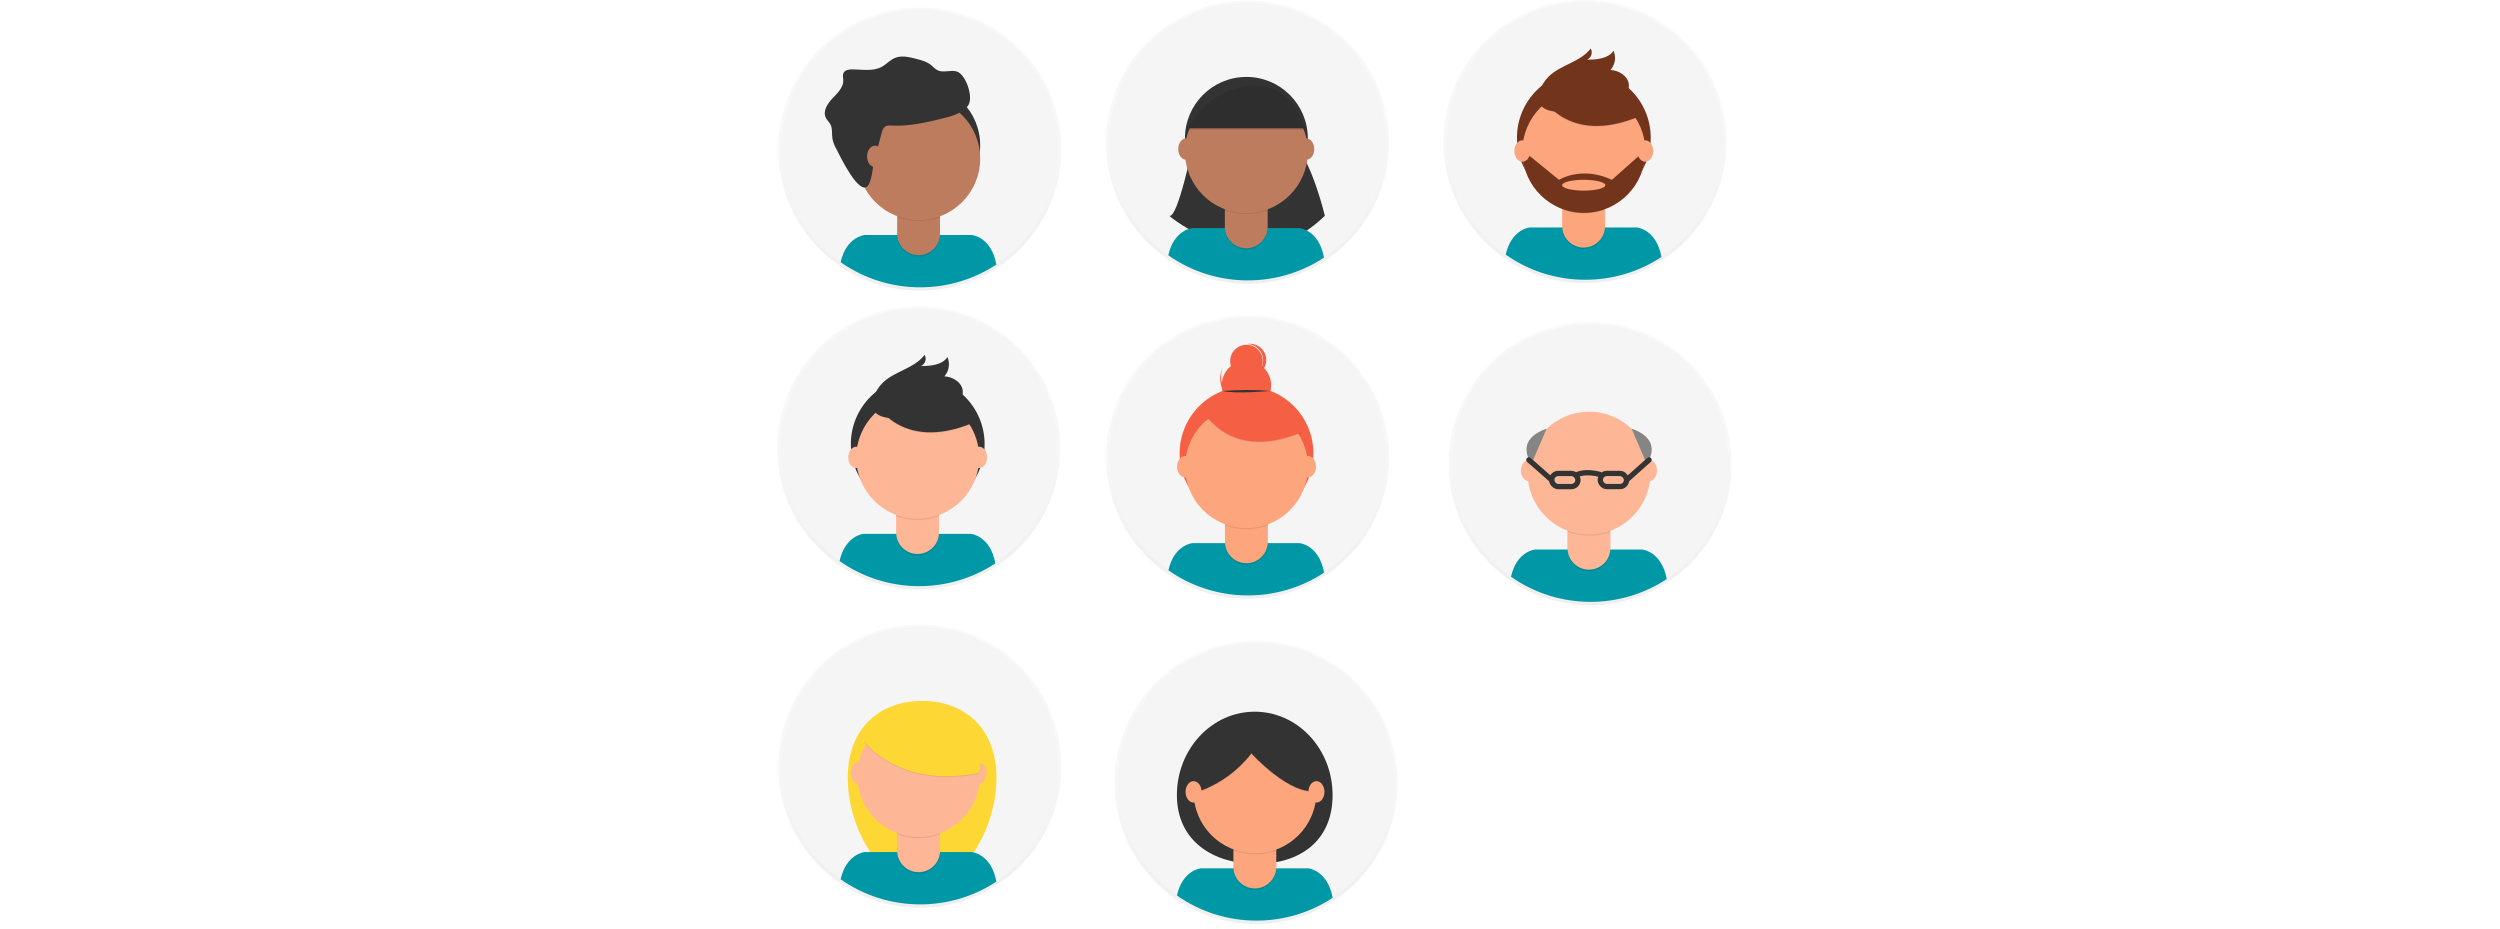 <?xml version="1.0" encoding="UTF-8"?>
<svg width="312px" height="116px" viewBox="0 0 312 116" version="1.1" xmlns="http://www.w3.org/2000/svg" xmlns:xlink="http://www.w3.org/1999/xlink">
    <!-- Generator: Sketch 59.1 (86144) - https://sketch.com -->
    <title>Illustration</title>
    <desc>Created with Sketch.</desc>
    <defs>
        <linearGradient x1="50%" y1="100%" x2="50%" y2="0.004%" id="linearGradient-1">
            <stop stop-color="#808080" stop-opacity="0.25" offset="0%"></stop>
            <stop stop-color="#808080" stop-opacity="0.12" offset="54%"></stop>
            <stop stop-color="#808080" stop-opacity="0.1" offset="100%"></stop>
        </linearGradient>
        <linearGradient x1="50%" y1="100%" x2="50%" y2="-2.2033937e-15%" id="linearGradient-2">
            <stop stop-color="#808080" stop-opacity="0.25" offset="0%"></stop>
            <stop stop-color="#808080" stop-opacity="0.12" offset="54%"></stop>
            <stop stop-color="#808080" stop-opacity="0.1" offset="100%"></stop>
        </linearGradient>
        <linearGradient x1="50%" y1="99.996%" x2="50%" y2="0%" id="linearGradient-3">
            <stop stop-color="#808080" stop-opacity="0.25" offset="0%"></stop>
            <stop stop-color="#808080" stop-opacity="0.12" offset="54%"></stop>
            <stop stop-color="#808080" stop-opacity="0.1" offset="100%"></stop>
        </linearGradient>
    </defs>
    <g id="Illustration" stroke="none" stroke-width="1" fill="none" fill-rule="evenodd">
        <g id="Illustrtion">
            <rect id="Rectangle" x="0" y="0" width="312" height="116"></rect>
            <g id="undraw_team_ih79" transform="translate(97, 0)">
                <g id="Group" opacity="0.5" transform="translate(0, 0.915)" fill="url(#linearGradient-1)" fill-rule="nonzero">
                    <circle id="Oval" cx="17.792" cy="17.696" r="17.666"></circle>
                </g>
                <circle id="Oval" fill="#F5F5F5" fill-rule="nonzero" cx="17.792" cy="18.515" r="17.292"></circle>
                <path d="M17.841,35.856 C21.22,35.862 24.526,34.872 27.347,33.012 C26.71,29.53 24.285,29.33 24.285,29.33 L10.914,29.33 C10.914,29.33 8.628,29.518 7.911,32.722 C10.818,34.767 14.287,35.862 17.841,35.856 L17.841,35.856 Z" id="Path" fill="#0097A7" fill-rule="nonzero"></path>
                <circle id="Oval" fill="#333333" fill-rule="nonzero" cx="17.66" cy="18.134" r="7.666"></circle>
                <path d="M14.966,25.086 L20.315,25.086 L20.315,29.365 C20.315,30.842 19.118,32.039 17.641,32.039 L17.641,32.039 C16.165,32.039 14.968,30.842 14.968,29.365 L14.968,25.086 L14.966,25.086 Z" id="Path" fill="#000000" fill-rule="nonzero" opacity="0.1"></path>
                <path d="M15.477,24.888 L19.805,24.888 C20.087,24.888 20.315,25.117 20.315,25.399 L20.315,29.167 C20.315,30.644 19.118,31.841 17.641,31.841 L17.641,31.841 C16.165,31.841 14.968,30.644 14.968,29.167 L14.968,25.399 C14.968,25.118 15.195,24.889 15.477,24.888 Z" id="Path" fill="#BE7C5E" fill-rule="nonzero"></path>
                <path d="M14.977,27.106 C16.701,27.751 18.598,27.756 20.326,27.121 L20.326,26.464 L14.977,26.464 L14.977,27.106 Z" id="Path" fill="#000000" fill-rule="nonzero" opacity="0.1"></path>
                <circle id="Oval" fill="#BE7C5E" fill-rule="nonzero" cx="17.66" cy="19.798" r="7.666"></circle>
                <path d="M13.015,16.637 C13.105,16.306 13.218,15.942 13.515,15.77 C13.75,15.632 14.041,15.654 14.312,15.667 C16.431,15.783 18.532,15.3 20.593,14.795 C21.771,14.507 23.032,14.157 23.794,13.207 C24.556,12.257 23.562,9.273 22.402,8.921 C21.64,8.687 20.756,9.122 20.033,8.78 C19.712,8.628 19.475,8.343 19.198,8.12 C18.629,7.663 17.899,7.479 17.192,7.305 C16.366,7.1 15.472,6.901 14.687,7.229 C14.078,7.482 13.632,8.017 13.055,8.334 C11.956,8.943 10.616,8.66 9.357,8.657 C8.931,8.657 8.424,8.742 8.254,9.132 C8.14,9.398 8.232,9.7 8.244,9.988 C8.28,10.902 7.526,11.614 6.893,12.274 C6.261,12.934 5.663,13.876 6.062,14.696 C6.215,15.009 6.494,15.245 6.652,15.555 C6.925,16.091 6.788,16.739 6.887,17.332 C6.986,17.782 7.154,18.214 7.386,18.612 C7.855,19.527 10.213,24.451 11.297,23.199 C11.821,22.59 11.907,20.827 12.119,20.035 C12.411,18.896 12.71,17.763 13.015,16.637 Z" id="Path" fill="#333333" fill-rule="nonzero"></path>
                <ellipse id="Oval" fill="#BE7C5E" fill-rule="nonzero" cx="12.206" cy="19.519" rx="1" ry="1.337"></ellipse>
                <g id="Group" opacity="0.5" transform="translate(41.005, 39.329)" fill="url(#linearGradient-1)" fill-rule="nonzero">
                    <circle id="Oval" cx="17.695" cy="17.731" r="17.666"></circle>
                </g>
                <circle id="Oval" fill="#F5F5F5" fill-rule="nonzero" cx="58.734" cy="56.947" r="17.292"></circle>
                <path d="M58.749,74.308 C62.126,74.313 65.43,73.323 68.249,71.464 C67.612,67.982 65.186,67.782 65.186,67.782 L51.821,67.782 C51.821,67.782 49.534,67.97 48.818,71.174 C51.725,73.219 55.194,74.314 58.749,74.308 Z" id="Path" fill="#0097A7" fill-rule="nonzero"></path>
                <circle id="Oval" fill="#F55F44" fill-rule="nonzero" cx="58.566" cy="56.583" r="8.347"></circle>
                <path d="M55.873,63.536 L61.222,63.536 L61.222,67.814 C61.222,69.291 60.024,70.488 58.548,70.488 L58.548,70.488 C57.071,70.488 55.874,69.291 55.874,67.814 L55.874,63.536 L55.873,63.536 Z" id="Path" fill="#000000" fill-rule="nonzero" opacity="0.1"></path>
                <path d="M56.383,63.337 L60.711,63.337 C60.846,63.337 60.976,63.391 61.072,63.487 C61.168,63.583 61.222,63.713 61.222,63.848 L61.222,67.616 C61.222,68.325 60.94,69.005 60.438,69.507 C59.937,70.008 59.257,70.29 58.548,70.29 L58.548,70.29 C57.839,70.29 57.159,70.008 56.657,69.507 C56.156,69.005 55.874,68.325 55.874,67.616 L55.874,63.848 C55.874,63.566 56.103,63.337 56.385,63.337 L56.383,63.337 Z" id="Path" fill="#FDA57D" fill-rule="nonzero"></path>
                <path d="M55.883,65.555 C57.607,66.2 59.505,66.205 61.232,65.571 L61.232,64.914 L55.883,64.914 L55.883,65.555 Z" id="Path" fill="#000000" fill-rule="nonzero" opacity="0.1"></path>
                <circle id="Oval" fill="#FDA57D" fill-rule="nonzero" cx="58.566" cy="58.247" r="7.666"></circle>
                <circle id="Oval" fill="#F55F44" fill-rule="nonzero" cx="58.555" cy="48.092" r="3.085"></circle>
                <circle id="Oval" fill="#F55F44" fill-rule="nonzero" cx="58.555" cy="45.054" r="2.026"></circle>
                <path d="M57.217,49.784 C55.713,49.11 55.005,47.373 55.609,45.839 C55.587,45.882 55.566,45.926 55.546,45.97 C55.095,46.976 55.215,48.146 55.86,49.04 C56.506,49.934 57.579,50.415 58.676,50.303 C59.773,50.191 60.726,49.502 61.177,48.496 C61.197,48.452 61.215,48.408 61.234,48.362 C60.49,49.833 58.721,50.459 57.217,49.784 Z" id="Path" fill="#F55F44" fill-rule="nonzero"></path>
                <path d="M53.107,51.275 C53.107,51.275 56.337,57.83 65.455,54.019 L63.333,50.691 L59.572,49.341 L53.107,51.275 Z" id="Path" fill="#000000" fill-rule="nonzero" opacity="0.1"></path>
                <path d="M53.107,51.177 C53.107,51.177 56.337,57.732 65.455,53.921 L63.333,50.594 L59.572,49.243 L53.107,51.177 Z" id="Path" fill="#F55F44" fill-rule="nonzero"></path>
                <path d="M55.597,48.79 C57.584,48.634 59.581,48.634 61.569,48.79 C61.569,48.79 57.158,49.2 55.597,48.79 Z" id="Path" fill="#333333" fill-rule="nonzero"></path>
                <path d="M59.019,42.905 C58.866,42.899 58.712,42.911 58.562,42.94 L58.679,42.94 C59.712,42.973 60.554,43.779 60.633,44.81 C60.711,45.841 60,46.765 58.984,46.953 C60.102,46.964 61.016,46.065 61.026,44.947 C61.037,43.829 60.138,42.915 59.02,42.905 L59.019,42.905 Z" id="Path" fill="#F55F44" fill-rule="nonzero"></path>
                <ellipse id="Oval" fill="#FDA57D" fill-rule="nonzero" cx="50.899" cy="58.24" rx="1" ry="1.337"></ellipse>
                <ellipse id="Oval" fill="#FDA57D" fill-rule="nonzero" cx="66.232" cy="58.24" rx="1" ry="1.337"></ellipse>
                <polygon id="Path" fill="#F55F44" fill-rule="nonzero" points="52.624 51.371 54.12 50.6 54.456 51.836 53.54 52.459"></polygon>
                <g id="Group" opacity="0.5" transform="translate(41.005, 0)" fill="url(#linearGradient-2)" fill-rule="nonzero">
                    <circle id="Oval" cx="17.678" cy="17.744" r="17.666"></circle>
                </g>
                <circle id="Oval" fill="#F5F5F5" fill-rule="nonzero" cx="58.683" cy="17.648" r="17.292"></circle>
                <path d="M51.938,17.802 C51.938,17.802 49.978,27.46 48.908,26.925 C48.908,26.925 59.228,35.839 68.34,26.925 C68.34,26.925 66.735,20.119 64.418,17.802 L51.938,17.802 Z" id="Path" fill="#333333" fill-rule="nonzero"></path>
                <path d="M58.732,34.992 C62.111,34.997 65.417,34.008 68.238,32.147 C67.601,28.666 65.176,28.466 65.176,28.466 L51.804,28.466 C51.804,28.466 49.517,28.653 48.801,31.858 C51.708,33.903 55.178,34.998 58.732,34.992 Z" id="Path" fill="#0097A7" fill-rule="nonzero"></path>
                <circle id="Oval" fill="#333333" fill-rule="nonzero" cx="58.549" cy="17.266" r="7.666"></circle>
                <path d="M55.856,24.219 L61.205,24.219 L61.205,28.498 C61.205,29.973 60.01,31.169 58.536,31.172 L58.536,31.172 C57.059,31.172 55.862,29.975 55.862,28.498 L55.862,24.219 L55.856,24.219 Z" id="Path" fill="#000000" fill-rule="nonzero" opacity="0.1"></path>
                <path d="M56.366,24.021 L60.694,24.021 C60.976,24.021 61.205,24.25 61.205,24.532 L61.205,28.3 C61.205,29.775 60.01,30.971 58.536,30.974 L58.536,30.974 C57.059,30.974 55.862,29.776 55.862,28.3 L55.862,24.53 C55.863,24.251 56.087,24.024 56.366,24.021 Z" id="Path" fill="#BE7C5E" fill-rule="nonzero"></path>
                <path d="M55.866,26.239 C57.59,26.883 59.488,26.889 61.215,26.254 L61.215,25.597 L55.866,25.597 L55.866,26.239 Z" id="Path" fill="#000000" fill-rule="nonzero" opacity="0.1"></path>
                <circle id="Oval" fill="#BE7C5E" fill-rule="nonzero" cx="58.549" cy="18.93" r="7.666"></circle>
                <path d="M51.222,16.018 L65.84,16.018 C65.84,16.018 64.592,10.116 59.066,10.492 C53.54,10.869 51.222,16.018 51.222,16.018 Z" id="Path" fill="#333333" fill-rule="nonzero"></path>
                <ellipse id="Oval" fill="#BE7C5E" fill-rule="nonzero" cx="51.042" cy="18.603" rx="1" ry="1.337"></ellipse>
                <ellipse id="Oval" fill="#BE7C5E" fill-rule="nonzero" cx="66.017" cy="18.603" rx="1" ry="1.337"></ellipse>
                <path d="M51.222,16.216 L65.84,16.216 C65.84,16.216 64.592,10.314 59.066,10.69 C53.54,11.067 51.222,16.216 51.222,16.216 Z" id="Path" fill="#000000" fill-rule="nonzero" opacity="0.1"></path>
                <g id="Group" opacity="0.5" transform="translate(83.078, 0)" fill="url(#linearGradient-3)" fill-rule="nonzero">
                    <circle id="Oval" cx="17.718" cy="17.666" r="17.666"></circle>
                </g>
                <circle id="Oval" fill="#F5F5F5" fill-rule="nonzero" cx="100.829" cy="17.552" r="17.292"></circle>
                <path d="M100.844,34.914 C104.224,34.92 107.53,33.93 110.35,32.07 C109.712,28.586 107.288,28.387 107.288,28.387 L93.918,28.387 C93.918,28.387 91.631,28.574 90.915,31.778 C93.821,33.824 97.29,34.919 100.844,34.914 Z" id="Path" fill="#0097A7" fill-rule="nonzero"></path>
                <circle id="Oval" fill="#72351C" fill-rule="nonzero" cx="100.663" cy="17.187" r="8.347"></circle>
                <path d="M97.968,24.14 L103.317,24.14 L103.317,28.419 C103.318,29.129 103.037,29.81 102.535,30.312 C102.034,30.815 101.353,31.097 100.643,31.097 L100.643,31.097 C99.166,31.097 97.969,29.9 97.969,28.423 L97.969,24.14 L97.968,24.14 Z" id="Path" fill="#000000" fill-rule="nonzero" opacity="0.1"></path>
                <path d="M98.474,23.942 L102.802,23.942 C103.084,23.942 103.312,24.17 103.312,24.452 L103.312,28.221 C103.312,29.697 102.115,30.894 100.639,30.894 L100.639,30.894 C99.162,30.894 97.965,29.697 97.965,28.221 L97.965,24.452 C97.965,24.17 98.193,23.942 98.475,23.942 L98.474,23.942 Z" id="Path" fill="#FDA57D" fill-rule="nonzero"></path>
                <path d="M97.974,26.16 C99.698,26.804 101.595,26.809 103.323,26.175 L103.323,25.518 L97.974,25.518 L97.974,26.16 Z" id="Path" fill="#000000" fill-rule="nonzero" opacity="0.1"></path>
                <circle id="Oval" fill="#FDA57D" fill-rule="nonzero" cx="100.663" cy="18.852" r="7.666"></circle>
                <path d="M95.203,11.879 C95.203,11.879 98.433,18.434 107.55,14.623 L105.428,11.296 L101.667,9.945 L95.203,11.879 Z" id="Path" fill="#000000" fill-rule="nonzero" opacity="0.1"></path>
                <path d="M95.203,11.783 C95.203,11.783 98.433,18.338 107.55,14.527 L105.428,11.2 L101.667,9.849 L95.203,11.783 Z" id="Path" fill="#72351C" fill-rule="nonzero"></path>
                <path d="M95.174,11.34 C95.391,10.665 95.768,10.053 96.271,9.555 C97.779,8.064 100.251,7.75 101.52,6.049 C101.659,6.292 101.689,6.583 101.602,6.85 C101.514,7.117 101.319,7.334 101.062,7.448 C102.282,7.44 103.686,7.334 104.372,6.334 C104.718,7.14 104.569,8.074 103.989,8.733 C105.065,8.782 106.215,9.512 106.285,10.588 C106.331,11.305 105.882,11.983 105.292,12.395 C104.702,12.806 103.992,12.991 103.291,13.143 C101.245,13.6 93.838,15.492 95.174,11.34 Z" id="Path" fill="#72351C" fill-rule="nonzero"></path>
                <path d="M108.329,18.919 L108.126,18.919 L104.172,22.442 C100.361,20.658 97.565,22.442 97.565,22.442 L93.419,19.067 L93.001,19.119 C93.119,23.305 96.575,26.622 100.763,26.569 C104.951,26.515 108.32,23.11 108.33,18.922 L108.329,18.919 Z M100.652,23.789 C99.161,23.789 97.953,23.484 97.953,23.114 C97.953,22.744 99.161,22.439 100.652,22.439 C102.143,22.439 103.352,22.744 103.352,23.114 C103.352,23.484 102.143,23.789 100.651,23.789 L100.652,23.789 Z" id="Shape" fill="#72351C" fill-rule="nonzero"></path>
                <ellipse id="Oval" fill="#FDA57D" fill-rule="nonzero" cx="92.994" cy="18.844" rx="1" ry="1.337"></ellipse>
                <ellipse id="Oval" fill="#FDA57D" fill-rule="nonzero" cx="108.327" cy="18.844" rx="1" ry="1.337"></ellipse>
                <g id="Group" opacity="0.5" transform="translate(0, 38.109)" fill="url(#linearGradient-1)" fill-rule="nonzero">
                    <circle id="Oval" cx="17.666" cy="17.794" r="17.666"></circle>
                </g>
                <circle id="Oval" fill="#F5F5F5" fill-rule="nonzero" cx="17.699" cy="55.79" r="17.292"></circle>
                <path d="M17.715,73.151 C21.093,73.156 24.399,72.167 27.219,70.307 C26.582,66.825 24.157,66.625 24.157,66.625 L10.78,66.625 C10.78,66.625 8.494,66.813 7.777,70.017 C10.686,72.063 14.158,73.158 17.715,73.151 L17.715,73.151 Z" id="Path" fill="#0097A7" fill-rule="nonzero"></path>
                <circle id="Oval" fill="#333333" fill-rule="nonzero" cx="17.532" cy="55.426" r="8.347"></circle>
                <path d="M14.838,62.379 L20.187,62.379 L20.187,66.657 C20.187,68.134 18.99,69.331 17.513,69.331 L17.513,69.331 C16.804,69.331 16.124,69.049 15.623,68.548 C15.121,68.047 14.84,67.367 14.84,66.657 L14.84,62.379 L14.838,62.379 Z" id="Path" fill="#000000" fill-rule="nonzero" opacity="0.1"></path>
                <path d="M15.349,62.18 L19.676,62.18 C19.959,62.18 20.187,62.409 20.187,62.691 L20.187,66.462 C20.187,67.939 18.99,69.136 17.513,69.136 L17.513,69.136 C16.804,69.136 16.124,68.855 15.622,68.353 C15.12,67.852 14.838,67.172 14.838,66.462 L14.838,62.689 C14.838,62.407 15.067,62.179 15.349,62.179 L15.349,62.18 Z" id="Path" fill="#FDB797" fill-rule="nonzero"></path>
                <path d="M14.849,64.398 C16.573,65.043 18.47,65.048 20.198,64.414 L20.198,63.752 L14.849,63.752 L14.849,64.398 Z" id="Path" fill="#000000" fill-rule="nonzero" opacity="0.1"></path>
                <circle id="Oval" fill="#FDB797" fill-rule="nonzero" cx="17.532" cy="57.09" r="7.666"></circle>
                <path d="M12.073,50.117 C12.073,50.117 15.303,56.671 24.42,52.86 L22.298,49.533 L18.538,48.182 L12.073,50.117 Z" id="Path" fill="#000000" fill-rule="nonzero" opacity="0.1"></path>
                <path d="M12.073,50.02 C12.073,50.02 15.303,56.575 24.42,52.764 L22.298,49.437 L18.538,48.086 L12.073,50.02 Z" id="Path" fill="#333333" fill-rule="nonzero"></path>
                <path d="M12.044,49.575 C12.262,48.901 12.638,48.289 13.142,47.79 C14.649,46.3 17.122,45.986 18.39,44.284 C18.529,44.528 18.559,44.819 18.472,45.086 C18.385,45.352 18.189,45.569 17.933,45.684 C19.152,45.676 20.556,45.569 21.242,44.569 C21.589,45.376 21.44,46.31 20.859,46.969 C21.936,47.017 23.085,47.748 23.155,48.824 C23.201,49.54 22.753,50.219 22.163,50.63 C21.573,51.042 20.861,51.229 20.16,51.385 C18.114,51.839 10.709,53.731 12.044,49.575 Z" id="Path" fill="#333333" fill-rule="nonzero"></path>
                <ellipse id="Oval" fill="#FDB797" fill-rule="nonzero" cx="9.863" cy="57.083" rx="1" ry="1.337"></ellipse>
                <ellipse id="Oval" fill="#FDB797" fill-rule="nonzero" cx="25.196" cy="57.083" rx="1" ry="1.337"></ellipse>
                <g id="Group" opacity="0.5" transform="translate(83.688, 40.091)" fill="url(#linearGradient-1)" fill-rule="nonzero">
                    <circle id="Oval" cx="17.766" cy="17.771" r="17.666"></circle>
                </g>
                <circle id="Oval" fill="#F5F5F5" fill-rule="nonzero" cx="101.454" cy="57.766" r="17.292"></circle>
                <path d="M101.503,75.11 C104.882,75.116 108.188,74.126 111.009,72.266 C110.372,68.784 107.946,68.584 107.946,68.584 L94.575,68.584 C94.575,68.584 92.288,68.772 91.572,71.976 C94.479,74.021 97.948,75.116 101.503,75.11 Z" id="Path" fill="#0097A7" fill-rule="nonzero"></path>
                <path d="M98.626,64.337 L103.975,64.337 L103.975,68.616 C103.975,70.093 102.778,71.29 101.302,71.29 L101.302,71.29 C100.592,71.29 99.912,71.009 99.41,70.507 C98.908,70.006 98.626,69.326 98.626,68.616 L98.626,64.337 Z" id="Path" fill="#000000" fill-rule="nonzero" opacity="0.1"></path>
                <path d="M99.137,64.139 L103.465,64.139 C103.747,64.139 103.975,64.368 103.975,64.65 L103.975,68.418 C103.975,69.895 102.778,71.092 101.302,71.092 L101.302,71.092 C100.592,71.092 99.912,70.811 99.41,70.309 C98.908,69.808 98.626,69.127 98.626,68.418 L98.626,64.65 C98.626,64.368 98.855,64.139 99.137,64.139 L99.137,64.139 Z" id="Path" fill="#FDB797" fill-rule="nonzero"></path>
                <path d="M98.637,66.357 C100.361,67.001 102.259,67.007 103.986,66.372 L103.986,65.715 L98.637,65.715 L98.637,66.357 Z" id="Path" fill="#000000" fill-rule="nonzero" opacity="0.1"></path>
                <circle id="Oval" fill="#FDB797" fill-rule="nonzero" cx="101.32" cy="59.049" r="7.666"></circle>
                <ellipse id="Oval" fill="#FDB797" fill-rule="nonzero" cx="93.812" cy="58.722" rx="1" ry="1.337"></ellipse>
                <ellipse id="Oval" fill="#FDB797" fill-rule="nonzero" cx="108.788" cy="58.722" rx="1" ry="1.337"></ellipse>
                <rect id="Rectangle" stroke="#333333" stroke-width="0.662" x="96.649" y="59.086" width="3.279" height="1.64" rx="0.82"></rect>
                <rect id="Rectangle" stroke="#333333" stroke-width="0.662" transform="translate(104.353, 59.904) rotate(180) translate(-104.353, -59.904) " x="102.713" y="59.084" width="3.279" height="1.64" rx="0.82"></rect>
                <path d="M99.803,59.244 C99.803,59.244 100.843,58.68 102.776,59.244" id="Path" stroke="#333333" stroke-width="0.662"></path>
                <path d="M106.62,53.493 L108.501,57.863 C108.501,57.863 110.801,54.964 106.62,53.493 Z" id="Path" fill="#858585" fill-rule="nonzero"></path>
                <line x1="105.992" y1="59.906" x2="108.8" y2="57.398" id="Path" stroke="#333333" stroke-width="0.662" stroke-linecap="round" stroke-linejoin="round"></line>
                <path d="M96.023,53.493 L94.142,57.863 C94.142,57.863 91.841,54.964 96.023,53.493 Z" id="Path" fill="#858585" fill-rule="nonzero"></path>
                <line x1="96.649" y1="59.906" x2="93.803" y2="57.398" id="Path" stroke="#333333" stroke-width="0.662" stroke-linecap="round" stroke-linejoin="round"></line>
                <g id="Group" opacity="0.5" transform="translate(0, 77.895)" fill="url(#linearGradient-1)" fill-rule="nonzero">
                    <circle id="Oval" cx="17.792" cy="17.722" r="17.666"></circle>
                </g>
                <circle id="Oval" fill="#F5F5F5" fill-rule="nonzero" cx="17.792" cy="95.521" r="17.292"></circle>
                <path d="M27.358,97.076 C27.358,103.445 23.202,110.535 18.076,110.535 C12.949,110.535 8.799,103.445 8.799,97.076 C8.799,90.707 12.954,87.473 18.08,87.473 C23.207,87.473 27.358,90.709 27.358,97.076 Z" id="Path" fill="#FDD835" fill-rule="nonzero"></path>
                <path d="M17.841,112.867 C21.22,112.873 24.526,111.883 27.347,110.023 C26.71,106.541 24.285,106.341 24.285,106.341 L10.914,106.341 C10.914,106.341 8.628,106.529 7.911,109.733 C10.818,111.778 14.287,112.872 17.841,112.867 L17.841,112.867 Z" id="Path" fill="#0097A7" fill-rule="nonzero"></path>
                <path d="M14.966,102.093 L20.315,102.093 L20.315,106.372 C20.315,107.848 19.118,109.045 17.641,109.045 L17.641,109.045 C16.165,109.045 14.968,107.848 14.968,106.372 L14.968,102.093 L14.966,102.093 Z" id="Path" fill="#000000" fill-rule="nonzero" opacity="0.1"></path>
                <path d="M15.477,101.895 L19.805,101.895 C20.087,101.895 20.315,102.123 20.315,102.405 L20.315,106.174 C20.315,107.65 19.118,108.847 17.641,108.847 L17.641,108.847 C16.165,108.847 14.968,107.65 14.968,106.174 L14.968,102.405 C14.968,102.124 15.195,101.895 15.477,101.895 Z" id="Path" fill="#FDB797" fill-rule="nonzero"></path>
                <path d="M14.977,104.113 C16.701,104.757 18.598,104.762 20.326,104.128 L20.326,103.471 L14.977,103.471 L14.977,104.113 Z" id="Path" fill="#000000" fill-rule="nonzero" opacity="0.1"></path>
                <circle id="Oval" fill="#FDB797" fill-rule="nonzero" cx="17.66" cy="96.805" r="7.666"></circle>
                <ellipse id="Oval" fill="#FDB797" fill-rule="nonzero" cx="10.152" cy="96.477" rx="1" ry="1.337"></ellipse>
                <ellipse id="Oval" fill="#FDB797" fill-rule="nonzero" cx="25.128" cy="96.477" rx="1" ry="1.337"></ellipse>
                <path d="M10.867,92.646 C10.867,92.646 15.201,98.578 25.14,96.552 C25.14,96.552 26.25,95.201 23.548,91.055 C20.847,86.909 13.326,87.584 10.867,92.646 Z" id="Path" fill="#000000" fill-rule="nonzero" opacity="0.1"></path>
                <path d="M10.867,92.55 C10.867,92.55 15.201,98.482 25.14,96.456 C25.14,96.456 26.25,95.105 23.548,90.959 C20.847,86.813 13.326,87.488 10.867,92.55 Z" id="Path" fill="#FDD835" fill-rule="nonzero"></path>
                <g id="Group" opacity="0.5" transform="translate(42.072, 79.877)" fill="url(#linearGradient-1)" fill-rule="nonzero">
                    <circle id="Oval" cx="17.687" cy="17.766" r="17.666"></circle>
                </g>
                <circle id="Oval" fill="#F5F5F5" fill-rule="nonzero" cx="59.795" cy="97.53" r="17.292"></circle>
                <path d="M69.308,99.235 C69.308,104.988 65.176,107.818 59.808,107.818 C54.441,107.818 49.876,104.988 49.876,99.235 C49.876,93.482 54.226,88.819 59.592,88.819 C64.958,88.819 69.308,93.477 69.308,99.235 Z" id="Path" fill="#333333" fill-rule="nonzero"></path>
                <path d="M59.808,114.891 C63.188,114.897 66.495,113.908 69.316,112.047 C68.679,108.565 66.253,108.366 66.253,108.366 L52.882,108.366 C52.882,108.366 50.595,108.553 49.879,111.757 C52.786,113.802 56.254,114.897 59.808,114.891 L59.808,114.891 Z" id="Path" fill="#0097A7" fill-rule="nonzero"></path>
                <path d="M56.933,104.114 L62.282,104.114 L62.282,108.393 C62.284,109.104 62.002,109.786 61.499,110.289 C60.996,110.791 60.314,111.073 59.603,111.071 L59.603,111.071 C58.894,111.071 58.213,110.79 57.712,110.288 C57.211,109.787 56.929,109.107 56.929,108.398 L56.929,104.114 L56.933,104.114 Z" id="Path" fill="#000000" fill-rule="nonzero" opacity="0.1"></path>
                <path d="M57.443,103.92 L61.77,103.92 C62.052,103.92 62.281,104.149 62.281,104.431 L62.281,108.199 C62.281,108.909 61.999,109.59 61.496,110.092 C60.994,110.593 60.313,110.874 59.603,110.873 L59.603,110.873 C58.894,110.873 58.213,110.591 57.712,110.09 C57.211,109.589 56.929,108.909 56.929,108.199 L56.929,104.43 C56.929,104.294 56.983,104.164 57.078,104.069 C57.174,103.973 57.304,103.919 57.44,103.919 L57.443,103.92 Z" id="Path" fill="#FDA57D" fill-rule="nonzero"></path>
                <path d="M56.944,106.138 C58.668,106.783 60.566,106.788 62.293,106.154 L62.293,105.497 L56.944,105.497 L56.944,106.138 Z" id="Path" fill="#000000" fill-rule="nonzero" opacity="0.1"></path>
                <circle id="Oval" fill="#FDA57D" fill-rule="nonzero" cx="59.627" cy="98.829" r="7.666"></circle>
                <path d="M50.792,99.331 C50.792,99.331 55.566,98.751 59.176,94.123 C59.176,94.123 63.95,99.379 67.276,98.8 C67.276,98.8 69.205,96.774 67.276,94.75 C65.348,92.726 63.853,90.169 61.298,90.506 C58.743,90.843 55.607,90.988 54.258,92.194 C52.909,93.399 50.792,99.331 50.792,99.331 Z" id="Path" fill="#000000" fill-rule="nonzero" opacity="0.1"></path>
                <path d="M50.792,99.235 C50.792,99.235 55.566,98.655 59.176,94.027 C59.176,94.027 63.95,99.283 67.276,98.704 C67.276,98.704 69.205,96.678 67.276,94.654 C65.348,92.63 63.853,90.073 61.298,90.41 C58.743,90.747 55.613,90.886 54.264,92.105 C52.915,93.325 50.792,99.235 50.792,99.235 Z" id="Path" fill="#333333" fill-rule="nonzero"></path>
                <ellipse id="Oval" fill="#FDA57D" fill-rule="nonzero" cx="51.958" cy="98.823" rx="1" ry="1.337"></ellipse>
                <ellipse id="Oval" fill="#FDA57D" fill-rule="nonzero" cx="67.292" cy="98.823" rx="1" ry="1.337"></ellipse>
            </g>
        </g>
    </g>
</svg>